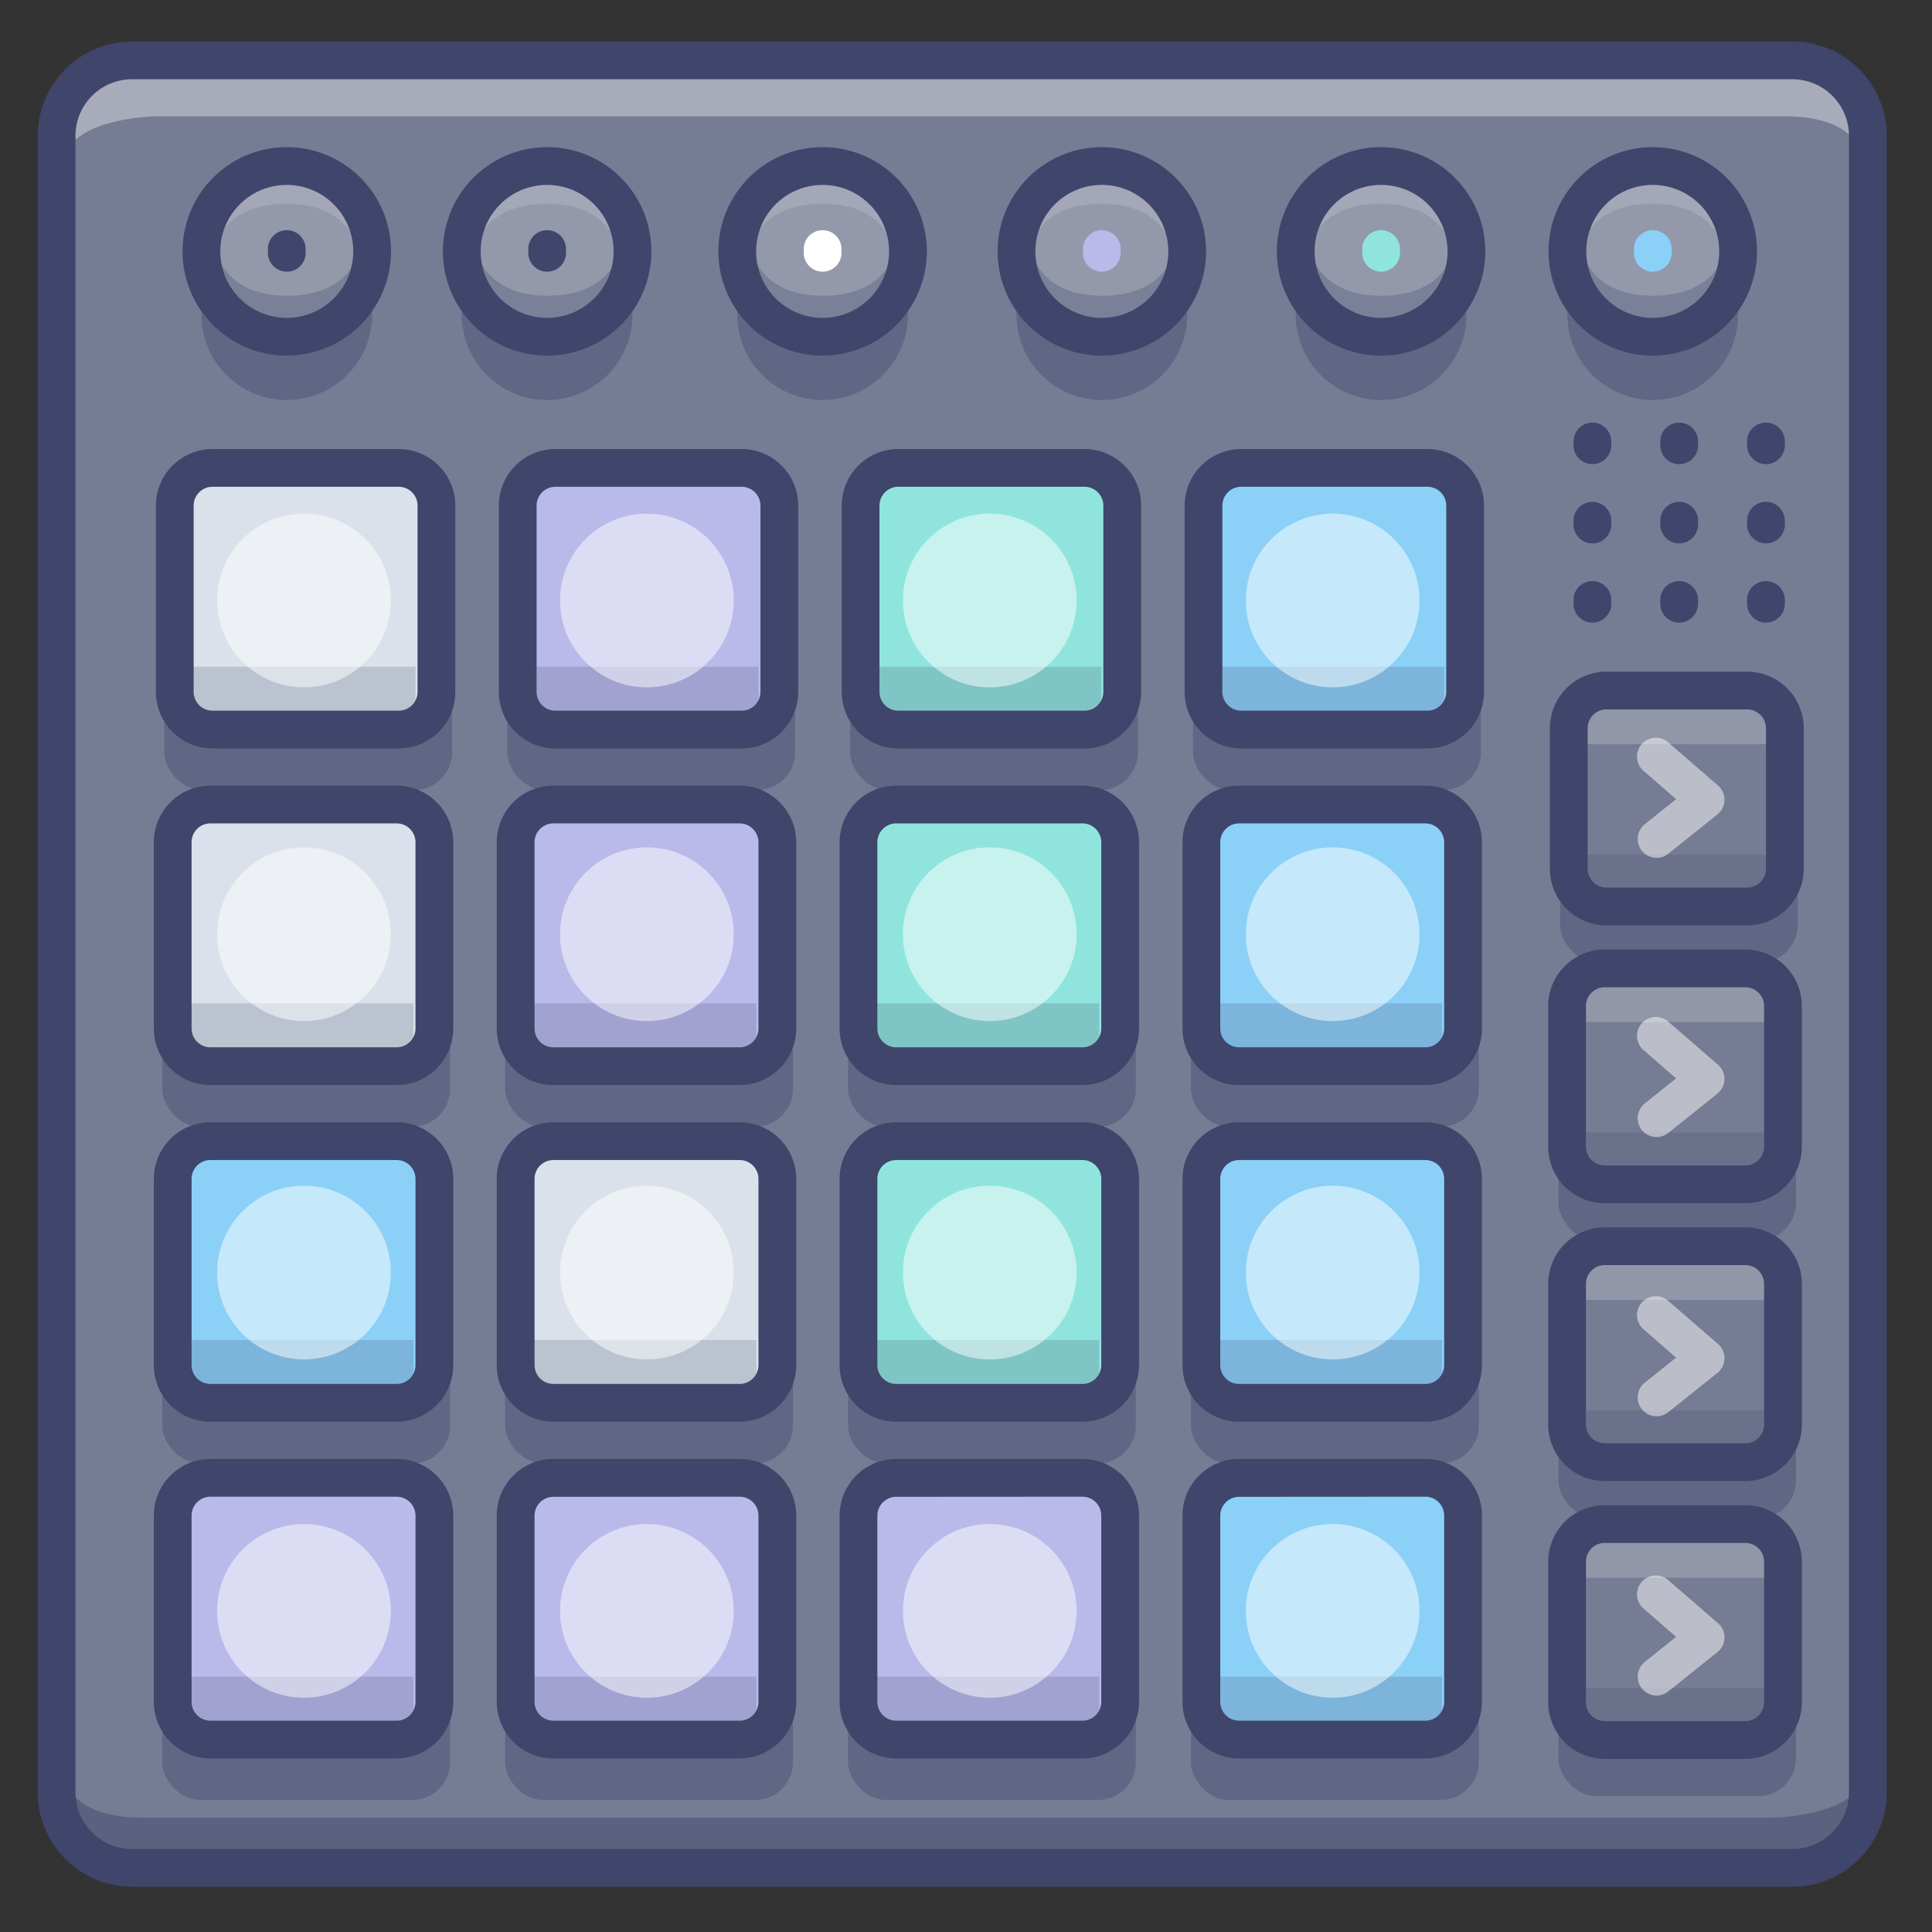 <?xml version="1.0" ?><svg viewBox="0 0 512 512" xmlns="http://www.w3.org/2000/svg"><rect x="0" y="0" width="512" height="512" fill="#333333" stroke="none"/><defs><style>.cls-1{fill:#767c93;}.cls-2{opacity:0.2;}.cls-3{fill:#fff;}.cls-4{opacity:0.5;}.cls-5{fill:#3f456b;}.cls-6{opacity:0.4;}.cls-7{fill:#b9b9ea;}.cls-8{fill:#dae1ea;}.cls-9{fill:#8bd0f7;}.cls-10{fill:#8fe5dd;}.cls-11{fill:#9398aa;}.cls-12{opacity:0.3;}.cls-13{opacity:0.15;}</style></defs><title/><g id="Colors"><rect class="cls-1" height="479" rx="20" ry="20" width="480" x="15" y="16"/><g class="cls-2"><path class="cls-3" d="M493.91,44s1-13.18-21-13.18h-431s-24,0-25.5,12.77c0,0-7.5-27.6,25-27.6h430S501.91,13.52,493.91,44Z"/></g><g class="cls-4"><path class="cls-5" d="M17,469s-1,12.71,21,12.71H469s24,0,25.5-12.31c0,0,7.5,26.61-25,26.61H39.5S9,498.4,17,469Z"/></g><g class="cls-2"><path class="cls-3" d="M493.91,44s1-13.18-21-13.18h-431s-24,0-25.5,12.77c0,0-7.5-27.6,25-27.6h430S501.91,13.52,493.91,44Z"/></g><g class="cls-6"><rect class="cls-5" height="76.27" rx="10" ry="10" width="76.27" x="134.42" y="133.09"/></g><rect class="cls-7" height="69.34" rx="10" ry="10" width="69.34" x="137.19" y="124"/><g class="cls-2"><rect class="cls-5" height="16.64" width="59.63" x="141.36" y="176.7"/></g><g class="cls-6"><rect class="cls-5" height="76.27" rx="10" ry="10" width="76.27" x="133.87" y="222.31"/></g><rect class="cls-7" height="69.34" rx="10" ry="10" width="69.34" x="136.64" y="213.21"/><g class="cls-2"><rect class="cls-5" height="16.64" width="59.63" x="140.8" y="265.91"/></g><g class="cls-6"><rect class="cls-5" height="76.27" rx="10" ry="10" width="76.27" x="133.87" y="311.52"/></g><rect class="cls-8" height="69.34" rx="10" ry="10" width="69.34" x="136.64" y="302.42"/><g class="cls-2"><rect class="cls-5" height="16.64" width="59.63" x="140.8" y="355.12"/></g><g class="cls-6"><rect class="cls-5" height="76.27" rx="10" ry="10" width="76.27" x="133.87" y="400.73"/></g><rect class="cls-7" height="69.34" rx="10" ry="10" width="69.34" x="136.64" y="391.64"/><g class="cls-2"><rect class="cls-5" height="16.64" width="59.63" x="140.8" y="444.33"/></g><g class="cls-4"><circle class="cls-3" cx="171.43" cy="159.14" r="23.02"/></g><g class="cls-4"><circle class="cls-3" cx="171.43" cy="247.58" r="23.02"/></g><g class="cls-4"><circle class="cls-3" cx="171.43" cy="337.24" r="23.02"/></g><g class="cls-4"><circle class="cls-3" cx="171.43" cy="426.9" r="23.02"/></g><g class="cls-6"><rect class="cls-5" height="76.27" rx="10" ry="10" width="76.27" x="43.55" y="133.09"/></g><rect class="cls-8" height="69.34" rx="10" ry="10" width="69.34" x="46.32" y="124"/><g class="cls-2"><rect class="cls-5" height="16.64" width="59.63" x="50.48" y="176.7"/></g><g class="cls-6"><rect class="cls-5" height="76.27" rx="10" ry="10" width="76.27" x="43" y="222.31"/></g><rect class="cls-8" height="69.34" rx="10" ry="10" width="69.34" x="45.77" y="213.21"/><g class="cls-2"><rect class="cls-5" height="16.64" width="59.63" x="49.93" y="265.91"/></g><g class="cls-6"><rect class="cls-5" height="76.27" rx="10" ry="10" width="76.27" x="43" y="311.52"/></g><rect class="cls-9" height="69.34" rx="10" ry="10" width="69.34" x="45.77" y="302.42"/><g class="cls-2"><rect class="cls-5" height="16.64" width="59.63" x="49.93" y="355.12"/></g><g class="cls-6"><rect class="cls-5" height="76.27" rx="10" ry="10" width="76.27" x="43" y="400.73"/></g><rect class="cls-7" height="69.34" rx="10" ry="10" width="69.34" x="45.77" y="391.64"/><g class="cls-2"><rect class="cls-5" height="16.64" width="59.63" x="49.93" y="444.33"/></g><g class="cls-4"><circle class="cls-3" cx="80.56" cy="159.14" r="23.02"/></g><g class="cls-4"><circle class="cls-3" cx="80.56" cy="247.58" r="23.02"/></g><g class="cls-4"><circle class="cls-3" cx="80.56" cy="337.24" r="23.02"/></g><g class="cls-4"><circle class="cls-3" cx="80.56" cy="426.9" r="23.02"/></g><g class="cls-6"><rect class="cls-5" height="76.27" rx="10" ry="10" width="76.27" x="225.29" y="133.09"/></g><rect class="cls-10" height="69.34" rx="10" ry="10" width="69.34" x="228.07" y="124"/><g class="cls-2"><rect class="cls-5" height="16.64" width="59.63" x="232.23" y="176.7"/></g><g class="cls-6"><rect class="cls-5" height="76.27" rx="10" ry="10" width="76.27" x="224.74" y="222.31"/></g><rect class="cls-10" height="69.34" rx="10" ry="10" width="69.34" x="227.51" y="213.21"/><g class="cls-2"><rect class="cls-5" height="16.64" width="59.63" x="231.67" y="265.91"/></g><g class="cls-6"><rect class="cls-5" height="76.27" rx="10" ry="10" width="76.27" x="224.74" y="311.52"/></g><rect class="cls-10" height="69.34" rx="10" ry="10" width="69.34" x="227.51" y="302.42"/><g class="cls-2"><rect class="cls-5" height="16.64" width="59.63" x="231.67" y="355.12"/></g><g class="cls-6"><rect class="cls-5" height="76.27" rx="10" ry="10" width="76.27" x="224.74" y="400.73"/></g><rect class="cls-7" height="69.34" rx="10" ry="10" width="69.34" x="227.51" y="391.64"/><g class="cls-2"><rect class="cls-5" height="16.64" width="59.63" x="231.67" y="444.33"/></g><g class="cls-4"><circle class="cls-3" cx="262.3" cy="159.14" r="23.02"/></g><g class="cls-4"><circle class="cls-3" cx="262.3" cy="247.58" r="23.02"/></g><g class="cls-4"><circle class="cls-3" cx="262.3" cy="337.24" r="23.02"/></g><g class="cls-4"><circle class="cls-3" cx="262.3" cy="426.9" r="23.02"/></g><g class="cls-6"><rect class="cls-5" height="76.27" rx="10" ry="10" width="76.27" x="316.16" y="133.09"/></g><rect class="cls-9" height="69.34" rx="10" ry="10" width="69.34" x="318.94" y="124"/><g class="cls-2"><rect class="cls-5" height="16.64" width="59.63" x="323.1" y="176.7"/></g><g class="cls-6"><rect class="cls-5" height="76.27" rx="10" ry="10" width="76.27" x="315.61" y="222.31"/></g><rect class="cls-9" height="69.34" rx="10" ry="10" width="69.34" x="318.38" y="213.21"/><g class="cls-2"><rect class="cls-5" height="16.64" width="59.63" x="322.54" y="265.91"/></g><g class="cls-6"><rect class="cls-5" height="76.27" rx="10" ry="10" width="76.27" x="315.61" y="311.52"/></g><rect class="cls-9" height="69.34" rx="10" ry="10" width="69.34" x="318.38" y="302.42"/><g class="cls-2"><rect class="cls-5" height="16.64" width="59.63" x="322.54" y="355.12"/></g><g class="cls-6"><rect class="cls-5" height="76.27" rx="10" ry="10" width="76.27" x="315.61" y="400.73"/></g><rect class="cls-9" height="69.34" rx="10" ry="10" width="69.34" x="318.38" y="391.64"/><g class="cls-2"><rect class="cls-5" height="16.64" width="59.63" x="322.54" y="444.33"/></g><g class="cls-4"><circle class="cls-3" cx="353.17" cy="159.14" r="23.02"/></g><g class="cls-4"><circle class="cls-3" cx="353.17" cy="247.58" r="23.02"/></g><g class="cls-4"><circle class="cls-3" cx="353.17" cy="337.24" r="23.02"/></g><g class="cls-4"><circle class="cls-3" cx="353.17" cy="426.9" r="23.02"/></g><g class="cls-6"><rect class="cls-5" height="62.95" rx="10" ry="10" width="62.95" x="413.45" y="192.16"/></g><rect class="cls-1" height="57.23" rx="10" ry="10" width="57.23" x="415.74" y="183"/><g class="cls-2"><rect class="cls-5" height="13.73" width="49.21" x="419.18" y="226.49"/></g><g class="cls-2"><rect class="cls-3" height="13.73" width="49.21" x="419.18" y="183.49"/></g><g class="cls-6"><rect class="cls-5" height="62.95" rx="10" ry="10" width="62.95" x="413" y="265.79"/></g><rect class="cls-1" height="57.23" rx="10" ry="10" width="57.23" x="415.29" y="256.63"/><g class="cls-2"><rect class="cls-5" height="13.73" width="49.21" x="418.72" y="300.12"/></g><g class="cls-2"><rect class="cls-3" height="13.73" width="49.21" x="418.72" y="257.12"/></g><g class="cls-6"><rect class="cls-5" height="62.95" rx="10" ry="10" width="62.95" x="413" y="339.42"/></g><rect class="cls-1" height="57.23" rx="10" ry="10" width="57.23" x="415.29" y="330.26"/><g class="cls-2"><rect class="cls-5" height="13.73" width="49.21" x="418.72" y="373.76"/></g><g class="cls-2"><rect class="cls-3" height="13.73" width="49.21" x="418.72" y="330.76"/></g><g class="cls-6"><rect class="cls-5" height="62.95" rx="10" ry="10" width="62.95" x="413" y="413.05"/></g><rect class="cls-1" height="57.23" rx="10" ry="10" width="57.23" x="415.29" y="403.89"/><g class="cls-2"><rect class="cls-5" height="13.73" width="49.21" x="418.72" y="447.39"/></g><g class="cls-2"><rect class="cls-3" height="13.73" width="49.21" x="418.72" y="404.39"/></g><g class="cls-6"><circle class="cls-5" cx="76" cy="83.38" r="22.62"/></g><circle class="cls-11" cx="76" cy="66.62" r="22.62"/><g class="cls-12"><path class="cls-5" d="M57,65.71s1.81,12.67,19,12.67S95,66.62,95,66.62s3.62,20.81-19,20.81S57,65.71,57,65.71Z"/></g><g class="cls-13"><path class="cls-3" d="M95,66.62S93.19,54,76,54,57,65.71,57,65.71,53.38,44.9,76,44.9,95,66.62,95,66.62Z"/></g><g class="cls-6"><circle class="cls-5" cx="145" cy="83.38" r="22.62"/></g><circle class="cls-11" cx="145" cy="66.62" r="22.62"/><g class="cls-12"><path class="cls-5" d="M126,65.71s1.81,12.67,19,12.67,19-11.76,19-11.76,3.62,20.81-19,20.81S126,65.71,126,65.71Z"/></g><g class="cls-13"><path class="cls-3" d="M164,66.62S162.19,54,145,54s-19,11.76-19,11.76S122.38,44.9,145,44.9,164,66.62,164,66.62Z"/></g><g class="cls-6"><circle class="cls-5" cx="218" cy="83.38" r="22.62"/></g><circle class="cls-11" cx="218" cy="66.62" r="22.62"/><g class="cls-12"><path class="cls-5" d="M199,65.71s1.81,12.67,19,12.67,19-11.76,19-11.76,3.62,20.81-19,20.81S199,65.71,199,65.71Z"/></g><g class="cls-13"><path class="cls-3" d="M237,66.62S235.19,54,218,54s-19,11.76-19,11.76S195.38,44.9,218,44.9,237,66.62,237,66.62Z"/></g><g class="cls-6"><circle class="cls-5" cx="292" cy="83.38" r="22.62"/></g><circle class="cls-11" cx="292" cy="66.62" r="22.62"/><g class="cls-12"><path class="cls-5" d="M273,65.71s1.81,12.67,19,12.67,19-11.76,19-11.76,3.62,20.81-19,20.81S273,65.71,273,65.71Z"/></g><g class="cls-13"><path class="cls-3" d="M311,66.62S309.19,54,292,54s-19,11.76-19,11.76S269.38,44.9,292,44.9,311,66.62,311,66.62Z"/></g><g class="cls-6"><circle class="cls-5" cx="366" cy="83.38" r="22.62"/></g><circle class="cls-11" cx="366" cy="66.62" r="22.62"/><g class="cls-12"><path class="cls-5" d="M347,65.71s1.81,12.67,19,12.67,19-11.76,19-11.76,3.62,20.81-19,20.81S347,65.71,347,65.71Z"/></g><g class="cls-13"><path class="cls-3" d="M385,66.62S383.19,54,366,54s-19,11.76-19,11.76S343.38,44.9,366,44.9,385,66.62,385,66.62Z"/></g><g class="cls-6"><circle class="cls-5" cx="438" cy="83.38" r="22.62"/></g><circle class="cls-11" cx="438" cy="66.62" r="22.62"/><g class="cls-12"><path class="cls-5" d="M419,65.71s1.81,12.67,19,12.67,19-11.76,19-11.76,3.62,20.81-19,20.81S419,65.71,419,65.71Z"/></g><g class="cls-13"><path class="cls-3" d="M457,66.62S455.19,54,438,54s-19,11.76-19,11.76S415.38,44.9,438,44.9,457,66.62,457,66.62Z"/></g><g class="cls-4"><path class="cls-3" d="M439,227.33a5,5,0,0,1-3.12-8.9l8.31-6.65-8.46-7.34a5,5,0,1,1,6.54-7.55l13,11.26a5,5,0,0,1-.15,7.69l-13,10.4A4.94,4.94,0,0,1,439,227.33Z"/><path class="cls-3" d="M439,301.33a5,5,0,0,1-3.12-8.9l8.31-6.65-8.46-7.34a5,5,0,1,1,6.54-7.55l13,11.26a5,5,0,0,1-.15,7.69l-13,10.4A4.94,4.94,0,0,1,439,301.33Z"/><path class="cls-3" d="M439,375.33a5,5,0,0,1-3.12-8.9l8.31-6.65-8.46-7.34a5,5,0,1,1,6.54-7.55l13,11.26a5,5,0,0,1-.15,7.69l-13,10.4A4.94,4.94,0,0,1,439,375.33Z"/><path class="cls-3" d="M439,449.33a5,5,0,0,1-3.12-8.9l8.31-6.65-8.46-7.34a5,5,0,1,1,6.54-7.55l13,11.26a5,5,0,0,1-.15,7.69l-13,10.4A4.94,4.94,0,0,1,439,449.33Z"/></g><path class="cls-3" d="M218,72a5,5,0,0,1-5-5V66a5,5,0,0,1,10,0v1A5,5,0,0,1,218,72Z"/><path class="cls-7" d="M292,72a5,5,0,0,1-5-5V66a5,5,0,0,1,10,0v1A5,5,0,0,1,292,72Z"/><path class="cls-10" d="M366,72a5,5,0,0,1-5-5V66a5,5,0,0,1,10,0v1A5,5,0,0,1,366,72Z"/><path class="cls-9" d="M438,72a5,5,0,0,1-5-5V66a5,5,0,0,1,10,0v1A5,5,0,0,1,438,72Z"/></g><g id="Lines"><path class="cls-5" d="M475,500H35a25,25,0,0,1-25-25V36A25,25,0,0,1,35,11H475a25,25,0,0,1,25,25V475A25,25,0,0,1,475,500ZM35,21A15,15,0,0,0,20,36V475a15,15,0,0,0,15,15H475a15,15,0,0,0,15-15V36a15,15,0,0,0-15-15Z"/><path class="cls-5" d="M196.53,198.34H147.2a15,15,0,0,1-15-15V134a15,15,0,0,1,15-15h49.33a15,15,0,0,1,15,15v49.34A15,15,0,0,1,196.53,198.34ZM147.2,129a5,5,0,0,0-5,5v49.34a5,5,0,0,0,5,5h49.33a5,5,0,0,0,5-5V134a5,5,0,0,0-5-5Z"/><path class="cls-5" d="M196,287.55H146.64a15,15,0,0,1-15-15V223.21a15,15,0,0,1,15-15H196a15,15,0,0,1,15,15v49.34A15,15,0,0,1,196,287.55Zm-49.34-69.34a5,5,0,0,0-5,5v49.34a5,5,0,0,0,5,5H196a5,5,0,0,0,5-5V223.21a5,5,0,0,0-5-5Z"/><path class="cls-5" d="M196,376.76H146.64a15,15,0,0,1-15-15V312.42a15,15,0,0,1,15-15H196a15,15,0,0,1,15,15v49.34A15,15,0,0,1,196,376.76Zm-49.34-69.34a5,5,0,0,0-5,5v49.34a5,5,0,0,0,5,5H196a5,5,0,0,0,5-5V312.42a5,5,0,0,0-5-5Z"/><path class="cls-5" d="M196,466H146.64a15,15,0,0,1-15-15V401.64a15,15,0,0,1,15-15H196a15,15,0,0,1,15,15V451A15,15,0,0,1,196,466Zm-49.34-69.33a5,5,0,0,0-5,5V451a5,5,0,0,0,5,5H196a5,5,0,0,0,5-5V401.64a5,5,0,0,0-5-5Z"/><path class="cls-5" d="M105.66,198.34H56.32a15,15,0,0,1-15-15V134a15,15,0,0,1,15-15h49.34a15,15,0,0,1,15,15v49.34A15,15,0,0,1,105.66,198.34ZM56.32,129a5,5,0,0,0-5,5v49.34a5,5,0,0,0,5,5h49.34a5,5,0,0,0,5-5V134a5,5,0,0,0-5-5Z"/><path class="cls-5" d="M105.11,287.55H55.77a15,15,0,0,1-15-15V223.21a15,15,0,0,1,15-15h49.34a15,15,0,0,1,15,15v49.34A15,15,0,0,1,105.11,287.55ZM55.77,218.21a5,5,0,0,0-5,5v49.34a5,5,0,0,0,5,5h49.34a5,5,0,0,0,5-5V223.21a5,5,0,0,0-5-5Z"/><path class="cls-5" d="M105.11,376.76H55.77a15,15,0,0,1-15-15V312.42a15,15,0,0,1,15-15h49.34a15,15,0,0,1,15,15v49.34A15,15,0,0,1,105.11,376.76ZM55.77,307.42a5,5,0,0,0-5,5v49.34a5,5,0,0,0,5,5h49.34a5,5,0,0,0,5-5V312.42a5,5,0,0,0-5-5Z"/><path class="cls-5" d="M105.11,466H55.77a15,15,0,0,1-15-15V401.64a15,15,0,0,1,15-15h49.34a15,15,0,0,1,15,15V451A15,15,0,0,1,105.11,466ZM55.77,396.64a5,5,0,0,0-5,5V451a5,5,0,0,0,5,5h49.34a5,5,0,0,0,5-5V401.64a5,5,0,0,0-5-5Z"/><path class="cls-5" d="M287.4,198.34H238.07a15,15,0,0,1-15-15V134a15,15,0,0,1,15-15H287.4a15,15,0,0,1,15,15v49.34A15,15,0,0,1,287.4,198.34ZM238.07,129a5,5,0,0,0-5,5v49.34a5,5,0,0,0,5,5H287.4a5,5,0,0,0,5-5V134a5,5,0,0,0-5-5Z"/><path class="cls-5" d="M286.85,287.55H237.51a15,15,0,0,1-15-15V223.21a15,15,0,0,1,15-15h49.34a15,15,0,0,1,15,15v49.34A15,15,0,0,1,286.85,287.55Zm-49.34-69.34a5,5,0,0,0-5,5v49.34a5,5,0,0,0,5,5h49.34a5,5,0,0,0,5-5V223.21a5,5,0,0,0-5-5Z"/><path class="cls-5" d="M286.85,376.76H237.51a15,15,0,0,1-15-15V312.42a15,15,0,0,1,15-15h49.34a15,15,0,0,1,15,15v49.34A15,15,0,0,1,286.85,376.76Zm-49.34-69.34a5,5,0,0,0-5,5v49.34a5,5,0,0,0,5,5h49.34a5,5,0,0,0,5-5V312.42a5,5,0,0,0-5-5Z"/><path class="cls-5" d="M286.85,466H237.51a15,15,0,0,1-15-15V401.64a15,15,0,0,1,15-15h49.34a15,15,0,0,1,15,15V451A15,15,0,0,1,286.85,466Zm-49.34-69.33a5,5,0,0,0-5,5V451a5,5,0,0,0,5,5h49.34a5,5,0,0,0,5-5V401.64a5,5,0,0,0-5-5Z"/><path class="cls-5" d="M378.27,198.34H328.94a15,15,0,0,1-15-15V134a15,15,0,0,1,15-15h49.33a15,15,0,0,1,15,15v49.34A15,15,0,0,1,378.27,198.34ZM328.94,129a5,5,0,0,0-5,5v49.34a5,5,0,0,0,5,5h49.33a5,5,0,0,0,5-5V134a5,5,0,0,0-5-5Z"/><path class="cls-5" d="M377.72,287.55H328.38a15,15,0,0,1-15-15V223.21a15,15,0,0,1,15-15h49.34a15,15,0,0,1,15,15v49.34A15,15,0,0,1,377.72,287.55Zm-49.34-69.34a5,5,0,0,0-5,5v49.34a5,5,0,0,0,5,5h49.34a5,5,0,0,0,5-5V223.21a5,5,0,0,0-5-5Z"/><path class="cls-5" d="M377.72,376.76H328.38a15,15,0,0,1-15-15V312.42a15,15,0,0,1,15-15h49.34a15,15,0,0,1,15,15v49.34A15,15,0,0,1,377.72,376.76Zm-49.34-69.34a5,5,0,0,0-5,5v49.34a5,5,0,0,0,5,5h49.34a5,5,0,0,0,5-5V312.42a5,5,0,0,0-5-5Z"/><path class="cls-5" d="M377.72,466H328.38a15,15,0,0,1-15-15V401.64a15,15,0,0,1,15-15h49.34a15,15,0,0,1,15,15V451A15,15,0,0,1,377.72,466Zm-49.34-69.33a5,5,0,0,0-5,5V451a5,5,0,0,0,5,5h49.34a5,5,0,0,0,5-5V401.64a5,5,0,0,0-5-5Z"/><path class="cls-5" d="M463,245.23H425.74a15,15,0,0,1-15-15V193a15,15,0,0,1,15-15H463a15,15,0,0,1,15,15v37.23A15,15,0,0,1,463,245.23ZM425.74,188a5,5,0,0,0-5,5v37.23a5,5,0,0,0,5,5H463a5,5,0,0,0,5-5V193a5,5,0,0,0-5-5Z"/><path class="cls-5" d="M462.51,318.86H425.29a15,15,0,0,1-15-15V266.63a15,15,0,0,1,15-15h37.22a15,15,0,0,1,15,15v37.23A15,15,0,0,1,462.51,318.86Zm-37.22-57.23a5,5,0,0,0-5,5v37.23a5,5,0,0,0,5,5h37.22a5,5,0,0,0,5-5V266.63a5,5,0,0,0-5-5Z"/><path class="cls-5" d="M462.51,392.49H425.29a15,15,0,0,1-15-15V340.26a15,15,0,0,1,15-15h37.22a15,15,0,0,1,15,15v37.23A15,15,0,0,1,462.51,392.49Zm-37.22-57.23a5,5,0,0,0-5,5v37.23a5,5,0,0,0,5,5h37.22a5,5,0,0,0,5-5V340.26a5,5,0,0,0-5-5Z"/><path class="cls-5" d="M462.51,466.12H425.29a15,15,0,0,1-15-15V413.89a15,15,0,0,1,15-15h37.22a15,15,0,0,1,15,15v37.23A15,15,0,0,1,462.51,466.12Zm-37.22-57.23a5,5,0,0,0-5,5v37.23a5,5,0,0,0,5,5h37.22a5,5,0,0,0,5-5V413.89a5,5,0,0,0-5-5Z"/><path class="cls-5" d="M76,94.24a27.62,27.62,0,1,1,27.62-27.62A27.65,27.65,0,0,1,76,94.24ZM76,49A17.62,17.62,0,1,0,93.62,66.62,17.64,17.64,0,0,0,76,49Z"/><path class="cls-5" d="M145,94.24a27.62,27.62,0,1,1,27.62-27.62A27.65,27.65,0,0,1,145,94.24ZM145,49a17.62,17.62,0,1,0,17.62,17.62A17.64,17.64,0,0,0,145,49Z"/><path class="cls-5" d="M218,94.24a27.62,27.62,0,1,1,27.62-27.62A27.65,27.65,0,0,1,218,94.24ZM218,49a17.62,17.62,0,1,0,17.62,17.62A17.64,17.64,0,0,0,218,49Z"/><path class="cls-5" d="M292,94.24a27.62,27.62,0,1,1,27.62-27.62A27.65,27.65,0,0,1,292,94.24ZM292,49a17.62,17.62,0,1,0,17.62,17.62A17.64,17.64,0,0,0,292,49Z"/><path class="cls-5" d="M366,94.24a27.62,27.62,0,1,1,27.62-27.62A27.65,27.65,0,0,1,366,94.24ZM366,49a17.62,17.62,0,1,0,17.62,17.62A17.64,17.64,0,0,0,366,49Z"/><path class="cls-5" d="M438,94.24a27.62,27.62,0,1,1,27.62-27.62A27.65,27.65,0,0,1,438,94.24ZM438,49a17.62,17.62,0,1,0,17.62,17.62A17.64,17.64,0,0,0,438,49Z"/><path class="cls-5" d="M422,123a5,5,0,0,1-5-5v-1a5,5,0,0,1,10,0v1A5,5,0,0,1,422,123Z"/><path class="cls-5" d="M76,72a5,5,0,0,1-5-5V66a5,5,0,0,1,10,0v1A5,5,0,0,1,76,72Z"/><path class="cls-5" d="M145,72a5,5,0,0,1-5-5V66a5,5,0,0,1,10,0v1A5,5,0,0,1,145,72Z"/><path class="cls-5" d="M445,123a5,5,0,0,1-5-5v-1a5,5,0,0,1,10,0v1A5,5,0,0,1,445,123Z"/><path class="cls-5" d="M468,123a5,5,0,0,1-5-5v-1a5,5,0,0,1,10,0v1A5,5,0,0,1,468,123Z"/><path class="cls-5" d="M422,144a5,5,0,0,1-5-5v-1a5,5,0,0,1,10,0v1A5,5,0,0,1,422,144Z"/><path class="cls-5" d="M445,144a5,5,0,0,1-5-5v-1a5,5,0,0,1,10,0v1A5,5,0,0,1,445,144Z"/><path class="cls-5" d="M468,144a5,5,0,0,1-5-5v-1a5,5,0,0,1,10,0v1A5,5,0,0,1,468,144Z"/><path class="cls-5" d="M422,165a5,5,0,0,1-5-5v-1a5,5,0,0,1,10,0v1A5,5,0,0,1,422,165Z"/><path class="cls-5" d="M445,165a5,5,0,0,1-5-5v-1a5,5,0,0,1,10,0v1A5,5,0,0,1,445,165Z"/><path class="cls-5" d="M468,165a5,5,0,0,1-5-5v-1a5,5,0,0,1,10,0v1A5,5,0,0,1,468,165Z"/></g></svg>